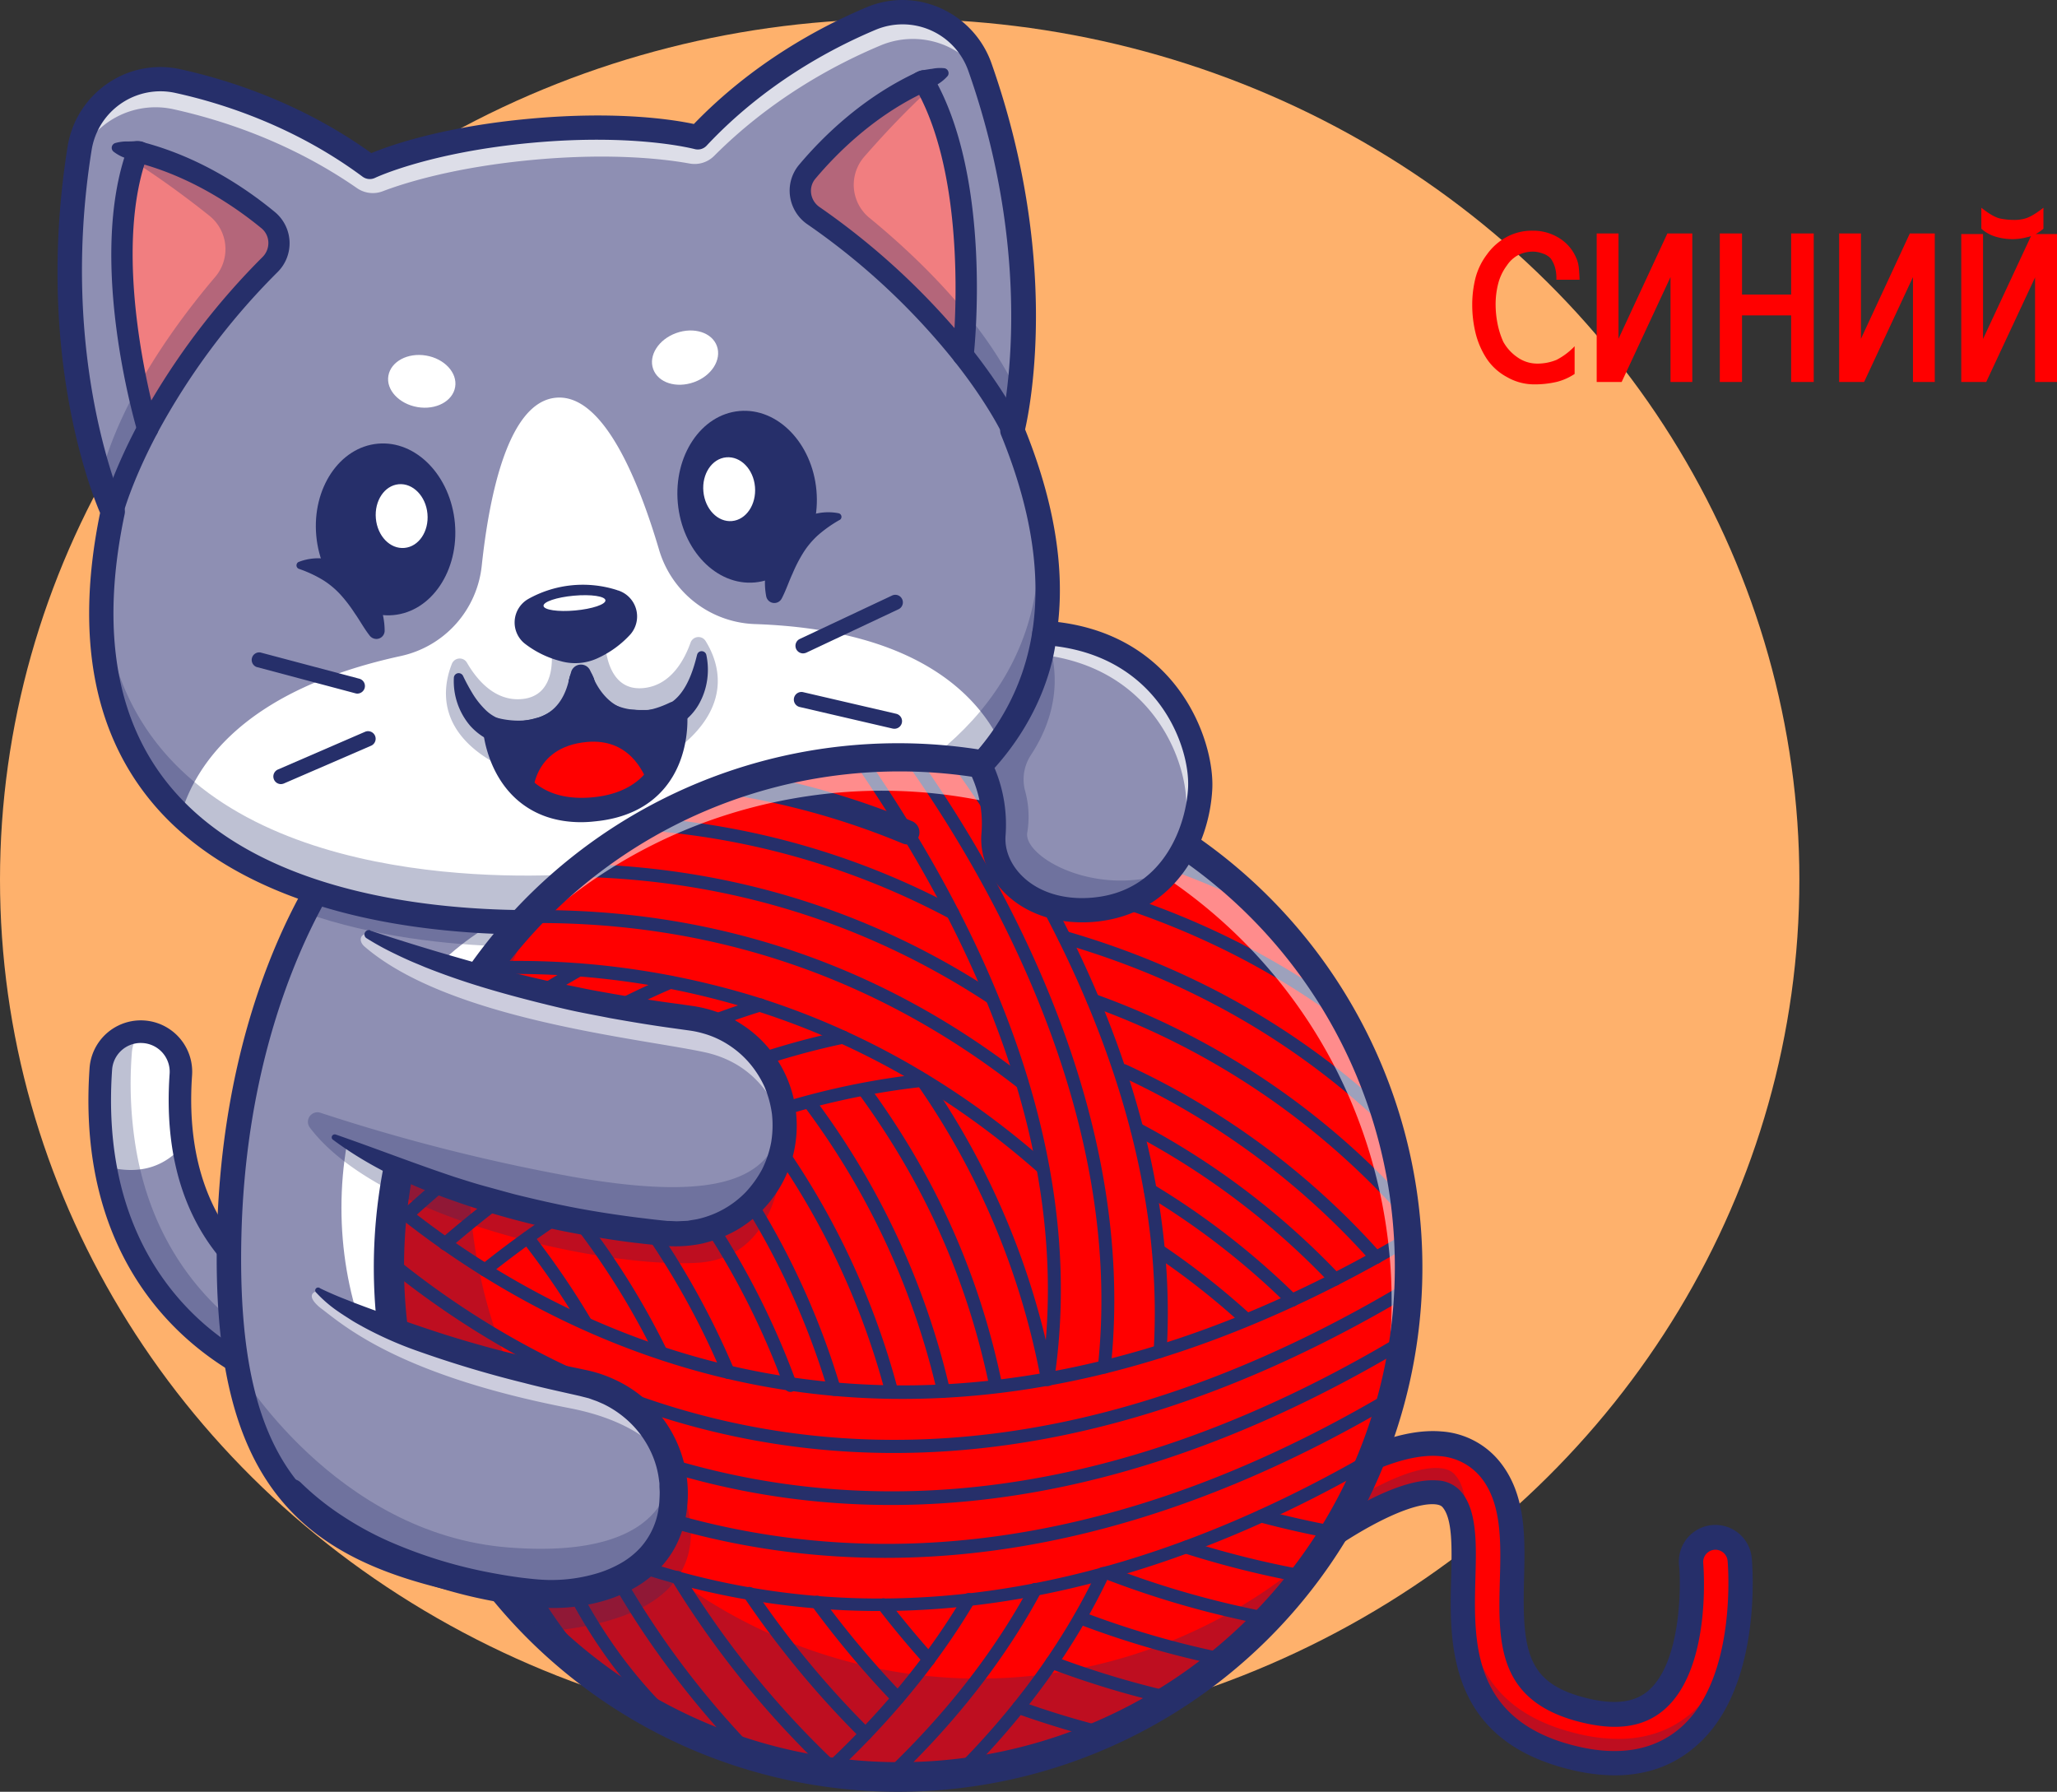 <svg id="Слой_1" data-name="Слой 1" xmlns="http://www.w3.org/2000/svg" viewBox="0 0 715.63 623.38"><rect x="0" y="0" width="715.63" height="623.38" fill="#333333" stroke="none"/><defs><style>.cls-1{fill:#feb16c;}.cls-2{fill:#8e8fb3;}.cls-3{fill:#fff;}.cls-4{opacity:0.3;}.cls-5{fill:#262f6a;}.cls-6{opacity:0.7;}.cls-7{fill:#f17e80;}.cls-8{fill:red;}.cls-9{opacity:0.55;}</style></defs><title>start-01</title><ellipse class="cls-1" cx="313" cy="306.07" rx="313" ry="299.5"/><path class="cls-2" d="M36.58,405.74c5.15,29.26,19.82,47.76,33,58.88a98.72,98.72,0,0,0,40.34,20.52l5.43-27.34c-2.84-.63-44.22-10.47-51.67-59.33a110.77,110.77,0,0,1-.86-24.6A13.94,13.94,0,1,0,35,371.93,140,140,0,0,0,36.58,405.74Z"/><path class="cls-3" d="M36.58,405.74c13.2,3.68,21.71-.9,27.12-7.29a110.79,110.79,0,0,1-.86-24.6A13.94,13.94,0,1,0,35,371.91,140.1,140.1,0,0,0,36.58,405.74Z"/><g class="cls-4"><path class="cls-5" d="M35,371.91a14,14,0,0,1,13.72-13,13.68,13.68,0,0,0-2.86,7.54,137.76,137.76,0,0,0,1.56,33.84c5.15,29.26,19.82,47.75,33,58.88A102.53,102.53,0,0,0,111.58,477L110,485.15a99,99,0,0,1-40.34-20.53C56.44,453.5,41.78,435,36.6,405.74A138.09,138.09,0,0,1,35,371.91Z"/></g><path class="cls-5" d="M110,489.06a4.77,4.77,0,0,1-.76-.06,103.08,103.08,0,0,1-42.13-21.38c-18.38-15.5-39.53-44.71-35.95-96a17.87,17.87,0,1,1,35.66,2.5c-4.71,67.6,47.28,79.38,49.51,79.83a3.93,3.93,0,0,1,3,4.62,2.52,2.52,0,0,1-.25.76l-5.27,26.56A3.93,3.93,0,0,1,110,489.06Zm-61-126.2a10,10,0,0,0-10,9.32c-3.33,48,16.2,75.12,33.18,89.45a97.21,97.21,0,0,0,34.78,18.69l3.92-19.73c-13.4-4.21-56.36-22.82-51.87-87a10,10,0,0,0-9.31-10.7Z"/><path class="cls-2" d="M208.08,530c-6.24,14.85-18.22,26-40.93,21.36-55.88-11.36-89.69-31.85-87.37-122,1.33-52.24,15-89.59,26.31-111.75,8.2-16.13,15.11-24.22,15.11-24.22l92.15,17,1.17.22-.06,17.28L214,478.73S217.18,508.3,208.08,530Z"/><path class="cls-3" d="M208.08,530c-49.69-2.63-89.29-50.77-89.29-109.78,0-60.71,41.9-109.93,93.59-109.93.32,0,.66,0,1,0l1.17.22L214,478.73S217.18,508.3,208.08,530Z"/><g class="cls-4"><path class="cls-5" d="M214.52,310.51l-.06,17.28c-3,.31-4.71.42-4.71.42s-55.35,6.36-103.68-10.65c8.19-16.11,15.11-24.22,15.11-24.22l92.15,17Z"/></g><path class="cls-5" d="M177,556.62a54.1,54.1,0,0,1-10.72-1.15c-25.07-5.09-50.66-12.59-67.89-32.87-16.74-19.68-24-49.37-22.89-93.43,2.32-90.64,40.8-136.68,42.44-138.6a4.23,4.23,0,0,1,4-1.41l93.33,17.16a4.18,4.18,0,0,1,3.44,4.17l-.54,168c.43,4.16,4.44,49.57-17.12,69.21C194.59,553.64,186.52,556.62,177,556.62ZM123,297.94c-7,9.39-37,53.93-39,131.46-2.16,84.71,26.6,106.13,84,117.8,11.62,2.37,20.58.5,27.39-5.72,19-17.28,14.44-61.88,14.39-62.33a3.62,3.62,0,0,1,0-.47L210.27,314Z"/><path class="cls-2" d="M352.2,149.73c64,156.41-142.43,170-142.43,170S112,330.94,62.84,283.66C40.7,262.4,28.38,229.28,39.21,178c0,0-23.61-50.91-11.51-126.41A28.44,28.44,0,0,1,61.89,28.2c18.45,4.08,43.32,12.5,66.74,29.89,0,0,19-9.28,56.41-12.63s57.75,2.34,57.75,2.34c19.94-21.29,42.89-34,60.32-41.36a28.45,28.45,0,0,1,37.82,16.85C366.3,95.42,352.2,149.73,352.2,149.73Z"/><path class="cls-3" d="M262.59,217.12a36.06,36.06,0,0,1-33.31-25.88c-7-23.65-19.24-54.38-35.86-52.87s-23.2,33.93-25.82,58.43a36,36,0,0,1-28.13,31.43C85.09,240.05,68,265.82,62.86,283.66c49.2,47.26,146.93,36.06,146.93,36.06S308,313.26,347.89,258C339.63,241.31,318.18,219,262.59,217.12Z"/><path class="cls-3" d="M158.35,134.63c-.84,5-6.72,8.09-13.11,7s-11-6-10.12-10.93,6.72-8.08,13.11-7S159.18,129.68,158.35,134.63Z"/><path class="cls-3" d="M227.25,128.42c1.71,4.73,8,6.75,14.17,4.55s9.68-7.82,8-12.55-8-6.76-14.16-4.55S225.54,123.71,227.25,128.42Z"/><g class="cls-4"><path class="cls-5" d="M208.31,303.48s-96.75,11.11-145.45-35.7c-15.52-14.91-26.15-35.73-27.23-64.63-2.61,37.28,8.94,62.94,27.23,80.51,49.2,47.26,146.93,36.06,146.93,36.06S394.52,307.56,360.28,173.8C377.36,292.35,208.31,303.48,208.31,303.48Z"/></g><g class="cls-4"><path class="cls-5" d="M245.47,223a2.92,2.92,0,0,0-5.22.56c-2.05,5.77-6.51,14.28-15.41,15.7-14.53,2.32-14.33-16.51-14.33-16.51l-9.52.05-9.37,1.66s3.58,18.47-11.16,18.81c-9,.2-14.93-7.39-18-12.7a2.92,2.92,0,0,0-5.25.38c-3.28,8.29-5.65,24.35,17.53,35.88l28.76-15.56,31.09,10.16C255.38,246,250.18,230.57,245.47,223Z"/></g><g class="cls-6"><path class="cls-3" d="M60.34,38c17.7,3.92,41.22,11.76,63.84,27.44a9.65,9.65,0,0,0,8.89,1.13c7.84-3,25.57-8.52,52.89-11s45.77-.16,54,1.33a9.61,9.61,0,0,0,8.54-2.71c19.44-19.46,41.18-31.4,57.89-38.4a29,29,0,0,1,35.95,11.67c-.47-1.4-.95-2.78-1.42-4.17A28.45,28.45,0,0,0,303.09,6.49c-17.41,7.32-40.39,20.07-60.32,41.36,0,0-20.39-5.73-57.76-2.35s-56.4,12.64-56.4,12.64C105.19,40.77,80.32,32.33,61.87,28.25A28.45,28.45,0,0,0,27.68,51.58c-.23,1.47-.45,2.93-.65,4.37A29,29,0,0,1,60.34,38Z"/></g><path class="cls-7" d="M47.84,52.8C68,57.85,84.08,69,93.29,76.65A10.43,10.43,0,0,1,94,92a244.56,244.56,0,0,0-42.6,57.14S33.87,90.82,47.84,52.8Z"/><g class="cls-4"><path class="cls-5" d="M39.75,52.1s13.2,7.07,33.14,23a14.87,14.87,0,0,1,2,21.22c-12.48,14.68-33,42-40,70.05L39.23,178s17.84-48.81,55.89-87.33c0,0,5.45-8.42-1.83-14C93.29,76.63,64,52.53,39.75,52.1Z"/></g><path class="cls-5" d="M39.23,181.67a4.22,4.22,0,0,1-.92-.12,3.71,3.71,0,0,1-2.66-4.5c.14-.5,3.16-12.1,12.46-29.6a3.7,3.7,0,1,1,6.53,3.47c-8.83,16.67-11.8,27.86-11.82,28A3.74,3.74,0,0,1,39.23,181.67Z"/><path class="cls-5" d="M47.12,56.43a19,19,0,0,1-1.94-.75c-.65-.27-1.28-.51-1.94-.83a14.35,14.35,0,0,1-3.8-2.14l0,0a1.73,1.73,0,0,1-.13-2.44,2,2,0,0,1,.67-.47,15.13,15.13,0,0,1,4.35-.59c.72,0,1.42,0,2.14-.06s1.42,0,2.14,0a3.73,3.73,0,1,1-1.37,7.25Z"/><path class="cls-5" d="M51.37,152.88a2.23,2.23,0,0,1-.36,0,3.72,3.72,0,0,1-3.17-2.62c-.72-2.43-17.66-60-3.47-98.72a3.71,3.71,0,0,1,4.37-2.32c20.41,5.13,36.78,16.19,46.92,24.57a14.11,14.11,0,0,1,.94,20.84,240.16,240.16,0,0,0-42,56.29A3.68,3.68,0,0,1,51.37,152.88ZM50.23,57.26c-8.59,27.64-1.58,65.23,2.41,82.06A250.52,250.52,0,0,1,91.36,89.4a6.89,6.89,0,0,0,2-5.15A6.61,6.61,0,0,0,91,79.45C81.94,72,67.75,62.37,50.23,57.26Z"/><path class="cls-7" d="M321.34,28.11c-18.9,8.59-32.76,22.46-40.46,31.61A10.42,10.42,0,0,0,283,75a243.48,243.48,0,0,1,52.14,48.61S341.86,63,321.34,28.11Z"/><g class="cls-4"><path class="cls-5" d="M329.15,26s-11.73,9.32-28.47,28.53a14.85,14.85,0,0,0,1.78,21.25c14.91,12.2,40,35.4,51.92,61.76l-2.16,12.21s-26.29-44.83-70.59-75.91c0,0-6.87-7.32-.73-14.12C280.86,59.72,305.34,30.77,329.15,26Z"/></g><path class="cls-5" d="M352.2,153.44a3.7,3.7,0,0,1-3.36-2.14c-.09-.2-5-10.68-16.65-25.41a3.69,3.69,0,1,1,5.79-4.57c12.28,15.57,17.35,26.45,17.55,26.9a3.7,3.7,0,0,1-1.8,4.91A4.14,4.14,0,0,1,352.2,153.44Z"/><path class="cls-5" d="M320,24.69c.7-.16,1.38-.32,2.1-.43s1.4-.25,2.12-.31a14.07,14.07,0,0,1,4.37-.21,1.74,1.74,0,0,1,1.39,2,1.43,1.43,0,0,1-.33.74l-.05.05a14.56,14.56,0,0,1-3.35,2.77l-1.76,1.17c-.59.38-1.17.74-1.78,1.08l-.05,0A3.74,3.74,0,1,1,319,25.07,3.66,3.66,0,0,1,320,24.69Z"/><path class="cls-5" d="M335.1,127.29a3.72,3.72,0,0,1-2.91-1.42A240.18,240.18,0,0,0,280.84,78a14.24,14.24,0,0,1-6-9.83A14,14,0,0,1,278,57.33c8.47-10.07,22.6-23.88,41.76-32.57a3.68,3.68,0,0,1,4.71,1.48c20.91,35.57,14.55,95.22,14.26,97.74a3.72,3.72,0,0,1-2.66,3.15A3.94,3.94,0,0,1,335.1,127.29ZM319.78,33c-16.35,8.15-28.56,20.22-36.08,29.14a6.53,6.53,0,0,0-1.51,5.14A6.88,6.88,0,0,0,285.07,72a251.48,251.48,0,0,1,47,42.16C333,96.84,333.16,58.59,319.78,33Z"/><path class="cls-5" d="M225.83,273.77c-4.23,4-10.45,7.05-19.48,7.86-9.33.84-16.13-1.21-21.06-4.57-11.76-7.95-13-23.11-13-23.11s24.92,7.25,29.92-17.32c0,0,7.9,23.56,32.61,11.66C234.84,248.29,236.44,263.84,225.83,273.77Z"/><path class="cls-8" d="M225.83,273.77c-4.23,4-10.45,7.05-19.48,7.86-9.33.84-16.13-1.21-21.06-4.57,0,0-.52-17.16,18.89-18.92C218.42,256.85,223.92,267.85,225.83,273.77Z"/><path class="cls-5" d="M202.25,286.05c-8.72,0-16-2.48-21.87-7.39-11-9.26-12.24-23.77-12.28-24.37a4.23,4.23,0,0,1,1.55-3.61,4.28,4.28,0,0,1,3.86-.79c.09,0,9.73,2.71,16.91-1.66,3.9-2.37,6.49-6.56,7.68-12.44a4.28,4.28,0,0,1,3.88-3.38,4.22,4.22,0,0,1,4.25,2.87c0,.06,2.87,8.1,9.94,11,4.64,1.94,10.31,1.33,16.85-1.82a4.3,4.3,0,0,1,3.89.11,4.22,4.22,0,0,1,2.14,3.27c.07.61,1.42,15.11-7.72,26.17-5.66,6.85-14,10.81-24.62,11.78A42.31,42.31,0,0,1,202.25,286.05Zm-24.55-27a27.56,27.56,0,0,0,8.19,13.18c5,4.19,11.74,5.92,20.07,5.18s14.69-3.69,18.86-8.74a27.12,27.12,0,0,0,5.65-14.15c-6.42,1.94-12.34,1.78-17.66-.47a24.91,24.91,0,0,1-9.66-7.48,23.17,23.17,0,0,1-8.43,8.88C188.93,259,182.4,259.4,177.7,259.06Z"/><path class="cls-5" d="M219.34,220.68A9.5,9.5,0,0,0,215,205.41c-.12,0-.25-.07-.36-.12a38.93,38.93,0,0,0-30.68,3c-.07.05-.14.07-.21.12a9.42,9.42,0,0,0-1.39,15.34A34.13,34.13,0,0,0,195,230a18.52,18.52,0,0,0,13.27-1.17A35.09,35.09,0,0,0,219.34,220.68Z"/><path class="cls-5" d="M161.14,235.25a69.93,69.93,0,0,0,3.6,6.58,29.48,29.48,0,0,0,4.35,5.32,14,14,0,0,0,5.29,3.17,16.29,16.29,0,0,0,6.24.61,15.89,15.89,0,0,0,1.72-.22l1.75-.3a14.39,14.39,0,0,0,1.69-.4l1.65-.43a18.89,18.89,0,0,0,5.56-3,13.61,13.61,0,0,0,3.6-4.62,15.42,15.42,0,0,0,1-2.86c.09-.5.22-1,.27-1.51,0-.25.07-.49.09-.74a2.25,2.25,0,0,0,0-.34c0-.11,0-.23,0-.2l.05.11a4.34,4.34,0,0,0,8.35-.88.91.91,0,0,1,.05.2,2.18,2.18,0,0,0,.09.34c.07.23.11.47.2.72.14.48.36,1,.54,1.44a15.67,15.67,0,0,0,1.49,2.66,13.47,13.47,0,0,0,4.37,3.92,19,19,0,0,0,6,1.94l1.72.13a10.76,10.76,0,0,0,1.73.12l1.78,0a16.19,16.19,0,0,0,1.73-.06,16.38,16.38,0,0,0,6.09-1.69,15,15,0,0,0,4.73-4.08c2.7-3.45,4.41-8.31,5.6-13.22l.05-.16a1.61,1.61,0,0,1,2-1.19,1.63,1.63,0,0,1,1.21,1.23,24.87,24.87,0,0,1,.28,8.77,24,24,0,0,1-3,8.62,20.32,20.32,0,0,1-6.8,6.94,22.48,22.48,0,0,1-9.1,3.22,20.48,20.48,0,0,1-2.28.23l-2.23.13a39.05,39.05,0,0,1-4.57-.18c-.76-.11-1.55-.27-2.34-.4a15,15,0,0,1-2.34-.57c-.77-.24-1.56-.49-2.32-.76l-2.26-1.11a21.1,21.1,0,0,1-7.38-6.8,20,20,0,0,1-2.26-4.44,20.5,20.5,0,0,1-.72-2.38c-.11-.41-.18-.81-.27-1.24,0-.2-.06-.43-.11-.65s-.07-.43-.09-.79l8.4-.77c0,.36.05.56.05.79s0,.45,0,.68c0,.42,0,.85,0,1.26,0,.83-.16,1.64-.27,2.47a21.18,21.18,0,0,1-1.42,4.78,19.18,19.18,0,0,1-1.13,2.27L203,249c-.23.36-.5.7-.74,1a14.73,14.73,0,0,1-1.67,1.94,15.62,15.62,0,0,1-1.85,1.71l-2,1.49c-.7.43-1.42.81-2.14,1.19a12.59,12.59,0,0,1-2.21,1c-.74.27-1.49.59-2.23.84l-2.25.56a16.43,16.43,0,0,1-2.26.45l-2.23.27c-.74.09-1.48.18-2.27.2a26.7,26.7,0,0,1-4.8-.22,21.56,21.56,0,0,1-12.77-6.92,23.9,23.9,0,0,1-5.68-16.76,1.67,1.67,0,0,1,1.78-1.55,1.7,1.7,0,0,1,1.4.92Z"/><path class="cls-5" d="M198,236.36l.68-2.53a3.57,3.57,0,0,1,4.35-2.5,3.5,3.5,0,0,1,2.27,1.9l1.13,2.36a4.5,4.5,0,0,1-8.14,3.85A4.34,4.34,0,0,1,198,236.36Z"/><path class="cls-3" d="M210.63,208.85c.13,1.42-4.6,3-10.54,3.54s-10.88-.18-11-1.6,4.59-3,10.54-3.54S210.51,207.43,210.63,208.85Z"/><path class="cls-5" d="M158.26,182c1.48,16.47-8.11,30.79-21.43,32s-25.31-11.18-26.8-27.64,8.11-30.79,21.42-32S156.77,165.52,158.26,182Z"/><path class="cls-3" d="M148.71,178.74c.56,6.12-3,11.44-8,11.89s-9.41-4.14-9.95-10.27,3-11.44,7.95-11.89S148.16,172.63,148.71,178.74Z"/><path class="cls-5" d="M103.88,195.52a18.67,18.67,0,0,1,10.93-.83,22.88,22.88,0,0,1,10.2,5.2,26.46,26.46,0,0,1,8.81,19.53,2.88,2.88,0,0,1-2.89,2.88,3,3,0,0,1-2.3-1.13l-.15-.2c-2-2.61-3.4-5.27-5.07-7.61a49.69,49.69,0,0,0-5-6.53,29.18,29.18,0,0,0-6.2-5.12,43.3,43.3,0,0,0-8.22-3.8l0,0a1.28,1.28,0,0,1-.77-1.62A1.2,1.2,0,0,1,103.88,195.52Z"/><path class="cls-5" d="M235.81,175c1.49,16.46,13.49,28.85,26.8,27.64s22.91-15.52,21.43-32S270.54,141.8,257.23,143,234.32,158.53,235.81,175Z"/><path class="cls-3" d="M244.71,171c.56,6.13,5,10.73,9.95,10.28s8.52-5.77,8-11.9-5-10.72-10-10.27S244.14,164.93,244.71,171Z"/><path class="cls-5" d="M292.05,180.92a45.09,45.09,0,0,0-7.41,5.23,29.18,29.18,0,0,0-5.18,6.15,50.75,50.75,0,0,0-3.76,7.32c-1.22,2.61-2.14,5.45-3.62,8.38l-.12.22a2.88,2.88,0,0,1-5.4-.79,24.83,24.83,0,0,1,.31-10.7,25.55,25.55,0,0,1,4.84-10.09,22.58,22.58,0,0,1,9.1-6.93,18.81,18.81,0,0,1,10.91-1.15,1.27,1.27,0,0,1,1,1.51,1.19,1.19,0,0,1-.6.83Z"/><path class="cls-5" d="M124.36,241.31a2.23,2.23,0,0,1-.68-.09l-34.44-9.17A2.63,2.63,0,0,1,90.59,227L125,236.13a2.63,2.63,0,0,1,1.87,3.22A2.66,2.66,0,0,1,124.36,241.31Z"/><path class="cls-5" d="M97.73,272.8a2.65,2.65,0,0,1-1.06-5.07L127,254.6a2.64,2.64,0,1,1,2.09,4.85L98.77,272.58A3,3,0,0,1,97.73,272.8Z"/><path class="cls-5" d="M279.33,227.32a2.64,2.64,0,0,1-1.13-5l32.26-15.18a2.64,2.64,0,0,1,2.25,4.77l-32.26,15.19A3.09,3.09,0,0,1,279.33,227.32Z"/><path class="cls-5" d="M311.15,253.54a3.05,3.05,0,0,1-.6-.06L278.34,246a2.65,2.65,0,1,1,1.19-5.16l32.21,7.48a2.64,2.64,0,0,1-.59,5.22Z"/><path class="cls-5" d="M184.36,325.13a295.32,295.32,0,0,1-32.79-1.8c-42.71-4.78-75.91-19-96.07-41.16-22.71-25-29.67-59.85-20.68-103.73-3.7-8.64-22.5-57.39-11.29-127.53A32.88,32.88,0,0,1,37.48,29,32.33,32.33,0,0,1,62.82,24.1C80,27.89,105.16,36,129.18,53.27c6.26-2.59,24.8-9.23,55.47-12s50.1.45,56.75,1.87c20.52-21.27,43.87-33.77,60-40.57a32.19,32.19,0,0,1,25.81.27A33,33,0,0,1,344.9,21.92c23.6,67,13.81,118.32,11.73,127.49,16.72,41.56,16.11,77.15-1.78,105.76-15.85,25.38-46,45.34-87.15,57.68a289.1,289.1,0,0,1-57.52,11.08A249.51,249.51,0,0,1,184.36,325.13ZM55.72,31.76A24.27,24.27,0,0,0,31.87,52.24c-11.71,73.2,11,123.48,11.19,124a4.09,4.09,0,0,1,.3,2.64c-8.81,41.72-2.64,74.56,18.38,97.65,45.59,50.09,146.54,39.14,147.56,39l.2,0c1-.07,102.35-7.43,138.19-64.83,16.53-26.46,16.74-59.89.59-99.33a4.25,4.25,0,0,1-.18-2.66c.13-.52,13.44-54-11.2-124a24.24,24.24,0,0,0-32.21-14.37C288.83,17,265.74,29.42,245.83,50.68a4.19,4.19,0,0,1-4.21,1.17c-.18,0-20.25-5.45-56.22-2.2s-54.74,12.14-54.92,12.23a4.24,4.24,0,0,1-4.34-.41C102.75,44.11,77.8,36,61,32.33A24.16,24.16,0,0,0,55.72,31.76Z"/><path class="cls-8" d="M561.79,613.43a59.93,59.93,0,0,1-13.51-1.65c-40.62-9.37-39.81-40.21-39.2-62.73.3-11.24.59-21.85-3.85-27.21-.88-1.08-2.3-2.34-5.5-2.61-13.58-1.22-39.3,15.92-52.32,27a8.47,8.47,0,1,1-11-12.88c4-3.4,39.69-33.18,64.78-31a24.29,24.29,0,0,1,17.09,8.72c8.48,10.27,8.09,24.6,7.71,38.45-.65,24.51.27,39.83,26.06,45.77,10.59,2.44,18.54,1.2,24.26-3.83,12.5-10.94,12.91-37.82,12-47.25a8.47,8.47,0,1,1,16.87-1.6c.15,1.73,3.8,42.75-17.71,61.6C580.51,610.34,571.88,613.43,561.79,613.43Z"/><g class="cls-4"><path class="cls-5" d="M588.21,560.9a98.35,98.35,0,0,0,1.58-22.26,8.56,8.56,0,0,0-1.42,5.54A94.32,94.32,0,0,1,588.21,560.9Z"/></g><g class="cls-4"><path class="cls-5" d="M588.75,595.72c-7,6.15-15.65,9.26-25.74,9.26a59.78,59.78,0,0,1-13.52-1.65c-40.61-9.37-39.8-40.2-39.19-62.73.29-11.24.59-21.85-3.85-27.21-.88-1.08-2.3-2.34-5.5-2.61-13.58-1.22-39.31,15.92-52.32,27a8.47,8.47,0,0,1-13.34-3.24,8.46,8.46,0,0,0,12.12,11.71c13-11.08,38.74-28.2,52.32-27,3.2.29,4.62,1.55,5.5,2.61,4.42,5.36,4.15,16,3.85,27.21-.61,22.53-1.42,53.36,39.2,62.73a59.36,59.36,0,0,0,13.51,1.65c10.09,0,18.72-3.09,25.75-9.26,11.8-10.34,16-27.35,17.41-40.88C602.79,574.91,598.19,587.43,588.75,595.72Z"/></g><path class="cls-5" d="M561.79,617.66a64.38,64.38,0,0,1-14.46-1.76c-44-10.13-43.07-44.33-42.48-67,.27-10,.54-20.25-2.89-24.42-.31-.36-.76-.92-2.61-1.11-10.43-.94-33.67,12.78-49.21,26a12.71,12.71,0,0,1-16.49-19.35c6.73-5.74,41.65-34.26,67.89-32a28.52,28.52,0,0,1,20,10.25c9.46,11.49,9.05,26.61,8.67,41.22-.68,25.64,1.2,36.56,22.8,41.54,9.19,2.12,15.9,1.17,20.54-2.91,11.1-9.73,11.37-35.43,10.59-43.67a12.7,12.7,0,1,1,25.29-2.41c.18,1.82,4,44.91-19.12,65.19C582.51,614.19,572.92,617.66,561.79,617.66ZM498.38,515q.89,0,1.74.06a11.61,11.61,0,0,1,8.38,4.13c5.42,6.6,5.13,18,4.79,30-.58,22.23-1.32,49.91,35.93,58.5,14.62,3.37,26.6,1.12,35.52-6.67,19.92-17.46,16.34-57.64,16.29-58a4.25,4.25,0,1,0-8.47.82c0,.36,3.24,36.22-13.42,50.83-6.83,6-16,7.55-28,4.78-30.48-7-29.94-27.89-29.33-50,.34-13.09.7-26.61-6.76-35.64a20.3,20.3,0,0,0-14.21-7.21c-19-1.66-47.71,18.07-61.67,30a4.25,4.25,0,1,0,5.51,6.47C454.1,535,481.42,515,498.38,515Z"/><path class="cls-8" d="M486.29,404.84c20.34,95.87-40.91,190.07-136.77,210.41S159.45,574.34,139.11,478.48a177.45,177.45,0,1,1,347.18-73.64Z"/><g class="cls-4"><path class="cls-5" d="M377.38,580.13a177.43,177.43,0,0,1-188.6-265.48A177.46,177.46,0,1,0,464.51,533.57,176.89,176.89,0,0,1,377.38,580.13Z"/></g><path class="cls-5" d="M168.68,444.13a2.26,2.26,0,0,1-1.39-4c48.07-38.36,99.9-60.75,154-66.57a2.26,2.26,0,0,1,.47,4.49c-53.29,5.72-104.34,27.77-151.71,65.59A2.15,2.15,0,0,1,168.68,444.13Z"/><path class="cls-5" d="M154.9,435a2.26,2.26,0,0,1-1.49-4c43.77-37.75,90.71-62.1,139.57-72.35a2.24,2.24,0,1,1,.92,4.39c-48.09,10.09-94.38,34.1-137.56,71.36A2.17,2.17,0,0,1,154.9,435Z"/><path class="cls-5" d="M141.5,425a2.24,2.24,0,0,1-1.67-.75,2.26,2.26,0,0,1,.13-3.17c38.84-35.46,80.51-60.21,123.92-73.59a2.25,2.25,0,1,1,1.32,4.3C222.45,365,181.32,389.44,143,424.44A2.3,2.3,0,0,1,141.5,425Z"/><path class="cls-5" d="M139.43,405.56a2.24,2.24,0,0,1-1.51-3.91c30-27.12,61.76-48,94.51-62a2.24,2.24,0,1,1,1.78,4.12c-32.3,13.86-63.68,34.47-93.28,61.25A2.26,2.26,0,0,1,139.43,405.56Z"/><path class="cls-5" d="M148.62,376.35a2.23,2.23,0,0,1-1.74-.81,2.27,2.27,0,0,1,.29-3.18,351,351,0,0,1,53.25-36.89,2.25,2.25,0,1,1,2.21,3.92,350,350,0,0,0-52.57,36.42A2.19,2.19,0,0,1,148.62,376.35Z"/><path class="cls-5" d="M290.27,485.64a2.26,2.26,0,0,1-2.16-1.62,267.3,267.3,0,0,0-44.57-87,2.23,2.23,0,0,1,.42-3.15,2.27,2.27,0,0,1,3.16.43,271.8,271.8,0,0,1,45.32,88.48,2.24,2.24,0,0,1-1.53,2.79A2,2,0,0,1,290.27,485.64Z"/><path class="cls-5" d="M310.3,486.65a2.29,2.29,0,0,1-2.19-1.68,266.48,266.48,0,0,0-46.67-94.81,2.25,2.25,0,1,1,3.58-2.73,270.67,270.67,0,0,1,47.46,96.41,2.26,2.26,0,0,1-1.59,2.75A3.19,3.19,0,0,1,310.3,486.65Z"/><path class="cls-5" d="M328.27,486.32a2.22,2.22,0,0,1-2.18-1.76A265.38,265.38,0,0,0,280,385.2a2.26,2.26,0,0,1,3.63-2.68,270.59,270.59,0,0,1,46.87,101,2.25,2.25,0,0,1-1.69,2.7A2.32,2.32,0,0,1,328.27,486.32Z"/><path class="cls-5" d="M346.34,483.91a2.26,2.26,0,0,1-2.21-1.81c-7.72-37-22.48-70.05-45.07-101.11a2.26,2.26,0,0,1,3.65-2.66c23,31.58,38,65.23,45.84,102.85a2.24,2.24,0,0,1-1.74,2.66A1.91,1.91,0,0,1,346.34,483.91Z"/><path class="cls-5" d="M364.18,481a2.25,2.25,0,0,1-2.21-1.83,264.56,264.56,0,0,0-42.68-101.54A2.25,2.25,0,1,1,323,375a269.24,269.24,0,0,1,43.41,103.26,2.26,2.26,0,0,1-1.78,2.63A1.21,1.21,0,0,1,364.18,481Z"/><path class="cls-5" d="M203.78,462.46a2.28,2.28,0,0,1-1.94-1.1A279.93,279.93,0,0,0,181.75,432a2.25,2.25,0,0,1,3.54-2.77,285.4,285.4,0,0,1,20.4,29.89,2.27,2.27,0,0,1-.79,3.09A2.15,2.15,0,0,1,203.78,462.46Z"/><path class="cls-5" d="M229.84,472.73a2.28,2.28,0,0,1-2-1.26,263.76,263.76,0,0,0-31.44-49.42,2.26,2.26,0,1,1,3.53-2.81,267.84,267.84,0,0,1,32,50.23,2.26,2.26,0,0,1-1,3A1.93,1.93,0,0,1,229.84,472.73Z"/><path class="cls-5" d="M253.4,479.74a2.23,2.23,0,0,1-2.07-1.4A272.64,272.64,0,0,0,212,412.61a2.26,2.26,0,0,1,3.52-2.83,277.14,277.14,0,0,1,39.94,66.81,2.27,2.27,0,0,1-1.22,3A2.36,2.36,0,0,1,253.4,479.74Z"/><path class="cls-5" d="M275,484.27a2.25,2.25,0,0,1-2.11-1.49,270.86,270.86,0,0,0-44.71-78.7,2.26,2.26,0,1,1,3.51-2.84,275,275,0,0,1,45.46,80,2.26,2.26,0,0,1-1.36,2.88A2.53,2.53,0,0,1,275,484.27Z"/><path class="cls-5" d="M478.74,439.73a2.27,2.27,0,0,1-1.69-.74A264.5,264.5,0,0,0,390,374.52a2.25,2.25,0,1,1,1.89-4.09A269.09,269.09,0,0,1,480.41,436a2.26,2.26,0,0,1-.18,3.18A2.18,2.18,0,0,1,478.74,439.73Z"/><path class="cls-5" d="M464.51,447.33a2.29,2.29,0,0,1-1.65-.7,264.26,264.26,0,0,0-68.38-51.88,2.25,2.25,0,1,1,2.09-4,268.49,268.49,0,0,1,69.56,52.75,2.26,2.26,0,0,1-.09,3.18A2.2,2.2,0,0,1,464.51,447.33Z"/><path class="cls-5" d="M449.57,454.6A2.26,2.26,0,0,1,448,454a262.87,262.87,0,0,0-49-38,2.25,2.25,0,1,1,2.32-3.86,269.33,269.33,0,0,1,49.8,38.68,2.25,2.25,0,0,1,0,3.18A2.19,2.19,0,0,1,449.57,454.6Z"/><path class="cls-5" d="M432.59,460.39a2.15,2.15,0,0,1-1.51-.59,262.62,262.62,0,0,0-29.33-22.95,2.25,2.25,0,0,1,2.52-3.74,270,270,0,0,1,29.85,23.34,2.24,2.24,0,0,1,.16,3.17A2.28,2.28,0,0,1,432.59,460.39Z"/><path class="cls-5" d="M488.45,422.75a2.23,2.23,0,0,1-1.67-.74,264.54,264.54,0,0,0-107.24-71.9,2.25,2.25,0,0,1,1.53-4.24A268.84,268.84,0,0,1,490.14,419a2.26,2.26,0,0,1-.16,3.18A2.38,2.38,0,0,1,488.45,422.75Z"/><path class="cls-5" d="M482.3,391.67a2.32,2.32,0,0,1-1.55-.61c-31.09-29.35-68.46-50.48-111.1-62.78a2.25,2.25,0,0,1,1.26-4.32c43.34,12.5,81.34,34,113,63.83A2.26,2.26,0,0,1,484,391,2.39,2.39,0,0,1,482.3,391.67Z"/><path class="cls-5" d="M465.77,354.05a2.29,2.29,0,0,1-1.33-.43c-30.66-22.23-66.27-37.82-105.85-46.31a2.27,2.27,0,0,1-1.73-2.68,2.24,2.24,0,0,1,2.68-1.73c40.21,8.62,76.38,24.46,107.56,47.07a2.26,2.26,0,0,1-1.33,4.08Z"/><path class="cls-5" d="M432.25,312.76a2.42,2.42,0,0,1-.95-.2,300.91,300.91,0,0,0-84.42-24.82,2.24,2.24,0,0,1,.65-4.44,305.93,305.93,0,0,1,85.69,25.2,2.26,2.26,0,0,1,1.08,3A2.33,2.33,0,0,1,432.25,312.76Z"/><path class="cls-5" d="M323.16,579.57a2.23,2.23,0,0,1-1.67-.74c-5.63-6.26-11-12.73-16-19.22a2.25,2.25,0,0,1,3.56-2.74c4.91,6.39,10.23,12.77,15.77,19a2.26,2.26,0,0,1-.18,3.18A2.18,2.18,0,0,1,323.16,579.57Z"/><path class="cls-5" d="M312.33,593.08a2.2,2.2,0,0,1-1.63-.69,336.1,336.1,0,0,1-28.29-33.7,2.26,2.26,0,0,1,3.65-2.66A329.34,329.34,0,0,0,314,589.28a2.24,2.24,0,0,1-.07,3.17A2.17,2.17,0,0,1,312.33,593.08Z"/><path class="cls-5" d="M301.15,605.54a2.32,2.32,0,0,1-1.6-.65,328.06,328.06,0,0,1-40.76-49.26,2.25,2.25,0,1,1,3.73-2.53,324.21,324.21,0,0,0,40.21,48.59,2.25,2.25,0,0,1,0,3.18A2.18,2.18,0,0,1,301.15,605.54Z"/><path class="cls-5" d="M289.33,617.23a2.19,2.19,0,0,1-1.56-.63,325.67,325.67,0,0,1-54-66.63,2.24,2.24,0,0,1,.77-3.08,2.26,2.26,0,0,1,3.09.76,320.59,320.59,0,0,0,53.22,65.69,2.23,2.23,0,0,1,.07,3.17A2.26,2.26,0,0,1,289.33,617.23Z"/><path class="cls-5" d="M261.33,612.93a2.22,2.22,0,0,1-1.62-.7c-21.22-22-38.63-45.86-51.72-70.84a2.25,2.25,0,1,1,4-2.09,306,306,0,0,0,51,69.8,2.24,2.24,0,0,1-.07,3.18A2.09,2.09,0,0,1,261.33,612.93Z"/><path class="cls-5" d="M237.07,604.44a2.21,2.21,0,0,1-1.49-.57c-28-24.59-41.94-55.27-47.77-71.38A2.25,2.25,0,1,1,192,531c5.7,15.7,19.31,45.61,46.52,69.54a2.23,2.23,0,0,1,.2,3.17A2.17,2.17,0,0,1,237.07,604.44Z"/><path class="cls-5" d="M208.13,587a2.26,2.26,0,0,1-1.63-.7c-21-21.78-32.54-46-38.54-62.55a2.26,2.26,0,0,1,4.24-1.54c5.83,16.11,17.07,39.76,37.53,61a2.24,2.24,0,0,1-.07,3.17A2.12,2.12,0,0,1,208.13,587Z"/><path class="cls-5" d="M464.69,535.49a1.92,1.92,0,0,1-.41,0c-8.83-1.64-17.59-3.6-26-5.85a2.25,2.25,0,0,1,1.15-4.35c8.31,2.23,17,4.17,25.68,5.79a2.25,2.25,0,0,1,1.8,2.63A2.22,2.22,0,0,1,464.69,535.49Z"/><path class="cls-5" d="M454.35,550.81a2.87,2.87,0,0,1-.41,0,333.94,333.94,0,0,1-42-10.43,2.26,2.26,0,0,1,1.37-4.3,330.64,330.64,0,0,0,41.47,10.27,2.27,2.27,0,0,1-.4,4.51Z"/><path class="cls-5" d="M441.94,565.54a3.56,3.56,0,0,1-.43,0,324,324,0,0,1-57.31-16.28,2.27,2.27,0,0,1,1.65-4.22,318.26,318.26,0,0,0,56.49,16.06,2.27,2.27,0,0,1,1.8,2.64A2.24,2.24,0,0,1,441.94,565.54Z"/><path class="cls-5" d="M425.52,579.57a2.24,2.24,0,0,1-.46-.05,319,319,0,0,1-50.14-14.59,2.25,2.25,0,0,1,1.63-4.19A316.12,316.12,0,0,0,426,575.13a2.24,2.24,0,0,1-.47,4.44Z"/><path class="cls-5" d="M408.46,593.36a4.28,4.28,0,0,1-.49-.05,320.27,320.27,0,0,1-42.8-12.84,2.25,2.25,0,1,1,1.6-4.21A314.11,314.11,0,0,0,409,588.92a2.25,2.25,0,0,1-.5,4.44Z"/><path class="cls-5" d="M386,605.79a2,2,0,0,1-.54-.07,323.32,323.32,0,0,1-31.85-9.57,2.25,2.25,0,0,1,1.53-4.24,309.34,309.34,0,0,0,31.4,9.44,2.25,2.25,0,0,1-.54,4.44Z"/><path class="cls-5" d="M362.76,408.56a2.21,2.21,0,0,1-1.49-.56c-67.8-60-141.61-70.64-191.59-69a2.25,2.25,0,0,1-.14-4.5,282.25,282.25,0,0,1,93.37,12.27c36.87,11.49,71,31,101.36,57.85a2.27,2.27,0,0,1,.2,3.17A2.34,2.34,0,0,1,362.76,408.56Z"/><path class="cls-5" d="M355.58,379a2.3,2.3,0,0,1-1.4-.48c-48.72-38.09-104.88-57.39-166.91-57.39-.9,0-1.78,0-2.68,0a2.3,2.3,0,0,1-2.28-2.23,2.27,2.27,0,0,1,2.23-2.27c64.15-.59,122.16,19,172.41,58.34a2.23,2.23,0,0,1,.38,3.15A2.2,2.2,0,0,1,355.58,379Z"/><path class="cls-5" d="M345.08,349.45a2.11,2.11,0,0,1-1.24-.38c-42.32-27.88-90-42.71-141.71-44a2.25,2.25,0,0,1,.14-4.5c52.55,1.35,101,16.42,144,44.78a2.26,2.26,0,0,1-1.24,4.14Z"/><path class="cls-5" d="M331.38,319.86a2.26,2.26,0,0,1-1.06-.27A265.71,265.71,0,0,0,225.92,289a2.26,2.26,0,0,1-2-2.44,2.23,2.23,0,0,1,2.43-2.05,270,270,0,0,1,106.16,31.13,2.24,2.24,0,0,1,.93,3A2.33,2.33,0,0,1,331.38,319.86Z"/><path class="cls-5" d="M315.66,293.79a4.27,4.27,0,0,1-1.62-.33A263.32,263.32,0,0,0,257.25,277a4.22,4.22,0,0,1,1.42-8.31,271.43,271.43,0,0,1,58.61,17,4.21,4.21,0,0,1-1.62,8.1Z"/><path class="cls-5" d="M314,486.7a267.41,267.41,0,0,1-42.26-3.33c-61.42-9.76-108.18-39.58-136.61-62.87A2.26,2.26,0,0,1,138,417c58.09,47.62,180.92,112.51,350.76,12.14A2.25,2.25,0,1,1,491,433C430.63,468.72,371.27,486.7,314,486.7Z"/><path class="cls-5" d="M311,505.51c-80.91,0-141.24-35.73-177.14-65.1a2.26,2.26,0,1,1,2.86-3.49c58,47.46,181,111.81,352.22,9.39a2.26,2.26,0,1,1,2.3,3.88C423.33,490.78,362.92,505.51,311,505.51Z"/><path class="cls-5" d="M310,523.6a268.91,268.91,0,0,1-37.88-2.66c-61.59-8.74-108.73-37.82-137.45-60.66a2.25,2.25,0,0,1,2.79-3.52c58.21,46.32,181.06,108.93,349.84,7.8a2.25,2.25,0,0,1,2.32,3.85C428.35,505.1,368.1,523.6,310,523.6Z"/><path class="cls-5" d="M308,542a271.31,271.31,0,0,1-33.16-2c-48.79-6-94.7-25.16-136.41-56.83a2.25,2.25,0,0,1,2.72-3.59c57.33,43.52,178,101.95,342.27,4.53a2.26,2.26,0,0,1,2.3,3.88C425.11,523.91,365.49,542,308,542Z"/><path class="cls-5" d="M305.93,560.49q-13.11,0-26-1.26c-47.32-4.59-92.22-21.51-133.44-50.3a2.25,2.25,0,1,1,2.57-3.69c67.69,47.26,179.41,85.68,327.38.25a2.26,2.26,0,0,1,2.25,3.92C419.84,543.35,361.86,560.49,305.93,560.49Z"/><path class="cls-5" d="M286.85,619.51a2.34,2.34,0,0,1-1.67-.72,2.26,2.26,0,0,1,.14-3.18c20.47-18.81,37.23-39.08,49.78-60.28a2.25,2.25,0,1,1,3.87,2.3c-12.77,21.58-29.8,42.19-50.59,61.29A2.2,2.2,0,0,1,286.85,619.51Z"/><path class="cls-5" d="M364.49,482.24a1.83,1.83,0,0,1-.33,0,2.24,2.24,0,0,1-1.89-2.57c9.79-65.17-11.85-136.95-64.36-213.36a2.25,2.25,0,1,1,3.72-2.54c53.18,77.37,75.07,150.24,65.1,216.58A2.26,2.26,0,0,1,364.49,482.24Z"/><path class="cls-5" d="M308.32,621.35a2.32,2.32,0,0,1-1.65-.69,2.25,2.25,0,0,1,.09-3.18c21.65-20.36,38.95-42.42,51.41-65.55a2.25,2.25,0,1,1,4,2.12c-12.68,23.56-30.27,46-52.28,66.7A2.26,2.26,0,0,1,308.32,621.35Z"/><path class="cls-5" d="M384.2,477.87a1,1,0,0,1-.24,0,2.26,2.26,0,0,1-2-2.48c9.39-87.44-37.59-169-66.45-209.84a2.25,2.25,0,1,1,3.67-2.59c29.22,41.35,76.79,124,67.24,212.93A2.21,2.21,0,0,1,384.2,477.87Z"/><path class="cls-5" d="M332.69,620.25a2.16,2.16,0,0,1-1.6-.68,2.22,2.22,0,0,1,0-3.17c21.9-21.67,38.93-45.19,50.64-69.9a2.25,2.25,0,0,1,4.08,1.92c-11.92,25.18-29.26,49.13-51.54,71.15A2.25,2.25,0,0,1,332.69,620.25Z"/><path class="cls-5" d="M403.6,472.44h-.14a2.26,2.26,0,0,1-2.11-2.39c5.2-85.5-41.36-164-69.56-203.22a2.26,2.26,0,0,1,3.67-2.63c28.56,39.69,75.71,119.24,70.41,206.12A2.31,2.31,0,0,1,403.6,472.44Z"/><g class="cls-9"><path class="cls-3" d="M269.85,279c95.86-20.34,190.06,40.91,210.4,136.78a176.71,176.71,0,0,1-15.5,117.42,176.78,176.78,0,0,0,21.56-128.3C466,309,371.77,247.78,275.9,268.09a177.08,177.08,0,0,0-121.25,93A176.88,176.88,0,0,1,269.85,279Z"/></g><path class="cls-5" d="M312.35,623.38a182.4,182.4,0,1,1,38.09-4A183.13,183.13,0,0,1,312.35,623.38Zm.72-355a174.22,174.22,0,0,0-36.29,3.83,172.35,172.35,0,1,0,36.29-3.83Z"/><path class="cls-2" d="M417.56,274.33c-.51,9.4-4,20.75-11.42,29.35a37,37,0,0,1-22.75,12.46c-23.74,3.67-38.83-11.44-37.77-25.68a44.57,44.57,0,0,0-4.66-24c21.51-22.57,22.41-46.25,22.41-46.25C405.87,223,418.42,258.23,417.56,274.33Z"/><g class="cls-4"><path class="cls-5" d="M406.12,303.68a37,37,0,0,1-22.73,12.46c-23.74,3.67-38.83-11.44-37.77-25.68a44.57,44.57,0,0,0-4.66-24c21.51-22.57,22.41-46.25,22.41-46.25s10.58,19.24-4.73,42.49A15.47,15.47,0,0,0,356.59,275a33.66,33.66,0,0,1,.81,14.57C355.78,297.87,380.73,312.36,406.12,303.68Z"/></g><g class="cls-6"><path class="cls-3" d="M348.05,258a87.63,87.63,0,0,1-7.09,8.4s.22.38.56,1.06A82.7,82.7,0,0,0,348.05,258Z"/></g><g class="cls-6"><path class="cls-3" d="M363.37,220.18a46.32,46.32,0,0,1-1.17,7.59c39.53,4.53,51.33,38.18,50.5,53.82a52,52,0,0,1-5.93,21.28c7-8.49,10.3-19.46,10.77-28.56C418.42,258.23,405.87,223,363.37,220.18Z"/></g><path class="cls-5" d="M376.43,320.89c-10.16,0-19.37-3.26-26-9.39-6.31-5.83-9.6-13.63-9-21.35a40.23,40.23,0,0,0-4.1-21.56,4.21,4.21,0,0,1,.59-5c20-21,21.24-43.29,21.24-43.51a4.31,4.31,0,0,1,1.39-3,4.26,4.26,0,0,1,3.09-1.08c45.68,3,59,41.52,58.11,58.59-1.08,20-13.15,41.94-37.73,45.72A45.85,45.85,0,0,1,376.43,320.89ZM346,267.19a50.7,50.7,0,0,1,3.83,23.59c-.38,5.16,1.92,10.45,6.33,14.53,6.33,5.85,16,8.28,26.58,6.66,22.73-3.51,29.94-25.43,30.59-37.84.75-14-10-44.87-46.24-49.33C365.82,232.71,361.41,250,346,267.19Z"/><path class="cls-2" d="M231.8,429.13c-9.21-.84-19.69-2.21-31-4.33-25.47-4.8-55.23-13.49-84.49-29.17l1.31-2.5a109.32,109.32,0,0,0,10.07-28.72,108.46,108.46,0,0,0,.51-39.24S157.87,340.08,212.5,350c8.6,1.58,17.81,3,27.63,4.26.88.11,1.76.25,2.62.43a37.65,37.65,0,0,1-10.95,74.4Z"/><g class="cls-4"><path class="cls-5" d="M107.8,392.3a3.32,3.32,0,0,1,3.67-5.16,657.53,657.53,0,0,0,87.89,22.3c51.54,9,71.81.95,73.21-23.54,0,0,5.7,51.47-30.18,53.45C209.18,441.2,131.65,424,107.8,392.3Z"/></g><g class="cls-9"><path class="cls-3" d="M272.93,394.08s-3.72-22.78-27.8-28c-22.54-4.86-88.81-11.28-118.3-36.76-2.68-2.32-1-5.4,2.21-4a13.58,13.58,0,0,1,2.05,1.12c6,3.88,66.81,23.23,100.33,26.61S274.89,379.86,272.93,394.08Z"/></g><path class="cls-5" d="M128.86,323.78c6.89,2.29,13.92,4.5,20.9,6.6,3.5,1.06,7,2.07,10.52,3.08l5.27,1.51,5.3,1.44c7.05,1.94,14.16,3.63,21.31,5.23,3.58.76,7.16,1.46,10.74,2.21s7.19,1.35,10.79,2c7.21,1.23,14.44,2.41,21.69,3.35l5.45.77a45.36,45.36,0,0,1,6,1.28A40.38,40.38,0,0,1,258,356.37a41.21,41.21,0,0,1,9.24,8.09,42.1,42.1,0,0,1,5.42,46.17,41.89,41.89,0,0,1-16.78,17.57,46.35,46.35,0,0,1-11.46,4.42,45.06,45.06,0,0,1-12.25.9c-3.88-.29-7.48-.7-11.22-1.13-7.44-.88-14.8-2.12-22.14-3.51s-14.64-3.11-21.85-5.09-14.35-4.26-21.38-6.81c-14.08-5-27.73-11.51-39.76-20.47a1,1,0,0,1-.2-1.44,1.06,1.06,0,0,1,1.17-.36c14,4.86,27.55,10.16,41.38,14.77,3.47,1.09,6.94,2.23,10.45,3.18s7,1.94,10.54,2.88c7.08,1.74,14.17,3.38,21.31,4.73s14.35,2.44,21.58,3.36c1.8.2,3.61.45,5.43.65l2.73.3,1.35.13.67.07.61,0,2.46.11c.81,0,1.62-.06,2.45-.09l1.22-.06c.4,0,.81-.12,1.21-.18.82-.14,1.63-.25,2.41-.41a33.41,33.41,0,0,0,16.9-9.44,37.85,37.85,0,0,0,5.7-8,36.08,36.08,0,0,0,3.1-9.28,36.55,36.55,0,0,0,.28-9.8,37.28,37.28,0,0,0-2.55-9.44,35.49,35.49,0,0,0-5.23-8.26,33.16,33.16,0,0,0-7.36-6.42,31.8,31.8,0,0,0-8.9-4,33.25,33.25,0,0,0-4.8-1l-5.51-.77c-7.37-1-14.71-2.23-22-3.53-3.65-.73-7.33-1.4-10.95-2.14s-7.28-1.63-10.88-2.5c-7.23-1.78-14.44-3.68-21.58-5.82s-14.19-4.57-21.13-7.34c-1.71-.74-3.45-1.42-5.16-2.18s-3.4-1.54-5.09-2.37a96.63,96.63,0,0,1-9.89-5.43,1.53,1.53,0,0,1,1.31-2.75Z"/><path class="cls-2" d="M234.46,519c0,.57,0,1.15,0,1.74-.78,28.65-29.55,34.91-46.28,33.72a154.77,154.77,0,0,1-21-3.13c-18.77-4-46.2-13-65.44-32.76l1.73-3.51a94.86,94.86,0,0,0,8.63-58.14l-.27-1.64L110.77,449c.43.34,14.76,12.16,60.28,24.57,9.28,2.52,19.82,5.09,31.83,7.57A39.61,39.61,0,0,1,233,508.64,38.14,38.14,0,0,1,234.46,519Z"/><g class="cls-4"><path class="cls-5" d="M82.77,476.38s33.7,57.26,94.11,62,56.43-28.31,56.43-28.31,33.49,51.9-45.46,57.69c0,0-4.39-5.93-15.34-15.39C172.51,552.38,93.54,546.66,82.77,476.38Z"/></g><g class="cls-9"><path class="cls-3" d="M233,508.66c-5.86-7.72-16.31-15.16-34.8-18.74-59-11.44-78.23-28.45-86.34-34.6a13.42,13.42,0,0,1-1.06-.85c-5.25-4.76,0-5.41,0-5.41.43.34,14.75,12.16,60.28,24.58,9.28,2.52,19.82,5.09,31.82,7.56A39.57,39.57,0,0,1,233,508.66Z"/></g><path class="cls-5" d="M111.43,448.25c2.81,1.35,5.81,2.66,8.8,3.81,1.49.6,3,1.19,4.49,1.75s3,1.13,4.5,1.67q9,3.31,18.16,6.4a382.44,382.44,0,0,0,37.21,10.56c6.28,1.53,12.63,2.79,19,4.15a45.57,45.57,0,0,1,10.32,3.4A43.68,43.68,0,0,1,239,524.79a37.73,37.73,0,0,1-2.84,10.81,33.62,33.62,0,0,1-6.17,9.53,38.07,38.07,0,0,1-8.72,7,49.65,49.65,0,0,1-9.91,4.42,63.19,63.19,0,0,1-20.93,2.86c-1.76,0-3.51-.18-5.2-.36s-3.36-.38-5-.61c-3.34-.45-6.65-1-9.94-1.64a166.12,166.12,0,0,1-19.46-5,154.32,154.32,0,0,1-18.79-7.3,107.83,107.83,0,0,1-33.15-23.2,3.93,3.93,0,0,1,.15-5.58,4,4,0,0,1,5.5,0l0,0a94.86,94.86,0,0,0,14.6,11.69,110.3,110.3,0,0,0,16.56,9,163.06,163.06,0,0,0,36.33,11q4.69.88,9.39,1.49c3.16.38,6.26.72,9.26.79a55.66,55.66,0,0,0,17.68-2.5,40.07,40.07,0,0,0,7.93-3.51,28.36,28.36,0,0,0,6.49-5.21,25.91,25.91,0,0,0,6.49-14.86c.11-.7.13-1.42.17-2.14s.07-1.45.07-2.19-.07-1.42-.09-2.14l0-1.06-.14-1.06a31.91,31.91,0,0,0-2.11-8.24,34.55,34.55,0,0,0-10.07-13.7,35.82,35.82,0,0,0-7.26-4.64l-2-.87c-.68-.27-1.35-.48-2-.73l-1-.36-1.06-.27-2.12-.54c-6.42-1.46-12.83-2.83-19.21-4.5a389,389,0,0,1-37.91-11.4,129.39,129.39,0,0,1-18.18-8.11c-1.46-.81-2.93-1.6-4.35-2.52s-2.83-1.78-4.21-2.75a44.66,44.66,0,0,1-7.74-6.62,1,1,0,0,1,1.23-1.62Z"/><path class="cls-8" d="M547.81,120.46v9.64a20.34,20.34,0,0,1-6.09,2.73,33.71,33.71,0,0,1-8.34.89,18.92,18.92,0,0,1-9.09-2.53,19.57,19.57,0,0,1-7.18-6.56,29,29,0,0,1-3.76-8.75,41.54,41.54,0,0,1-1.16-9.78,38.21,38.21,0,0,1,1.16-9.5,23.52,23.52,0,0,1,4-8.13,20.26,20.26,0,0,1,6.56-5.88,18.43,18.43,0,0,1,9.37-2.33,17,17,0,0,1,9,2.47,14.89,14.89,0,0,1,6.08,7,10.52,10.52,0,0,1,.89,3.28c.14,1.18.23,2.62.28,4.31h-8.07a13.55,13.55,0,0,0-.55-4.52,10.83,10.83,0,0,0-1.36-2.8,6,6,0,0,0-2.81-1.78,9.58,9.58,0,0,0-3.41-.68,11.48,11.48,0,0,0-5.06,1.16,10.83,10.83,0,0,0-4,3.63,18,18,0,0,0-2.94,5.94,28.88,28.88,0,0,0-1,8.07,34.31,34.31,0,0,0,.61,6,29.06,29.06,0,0,0,2.05,6.57,15.88,15.88,0,0,0,4.93,5.4,11.92,11.92,0,0,0,6.7,2.19,17.4,17.4,0,0,0,6.9-1.3A23.42,23.42,0,0,0,547.81,120.46Zm40.94-39.24V132.9h-7.58V96.4l-17,36.5h-8.68V81.22h7.59v36.64l17-36.64Zm9.57,51.68V81.22h7.73v21.26h17.09V81.22H631V132.9h-7.86V109.73H606.05V132.9Zm74.79-51.68V132.9h-7.59V96.4l-17,36.5h-8.68V81.22h7.59v36.64l17-36.64Zm42.52.21V132.9H708V96.53L691,132.9h-8.68V81.43h7.58v36.5L706.6,82.11a6,6,0,0,1-1.36.41,19.73,19.73,0,0,1-5.06.68,20.32,20.32,0,0,1-5.26-.68,13.27,13.27,0,0,1-5.61-2.94V72.27q4,3.21,6.56,3.76a23.59,23.59,0,0,0,4.31.47,13.62,13.62,0,0,0,4.1-.41q2.54-.61,6.63-3.82v7.31a19.37,19.37,0,0,1-2.66,1.85Z"/></svg>